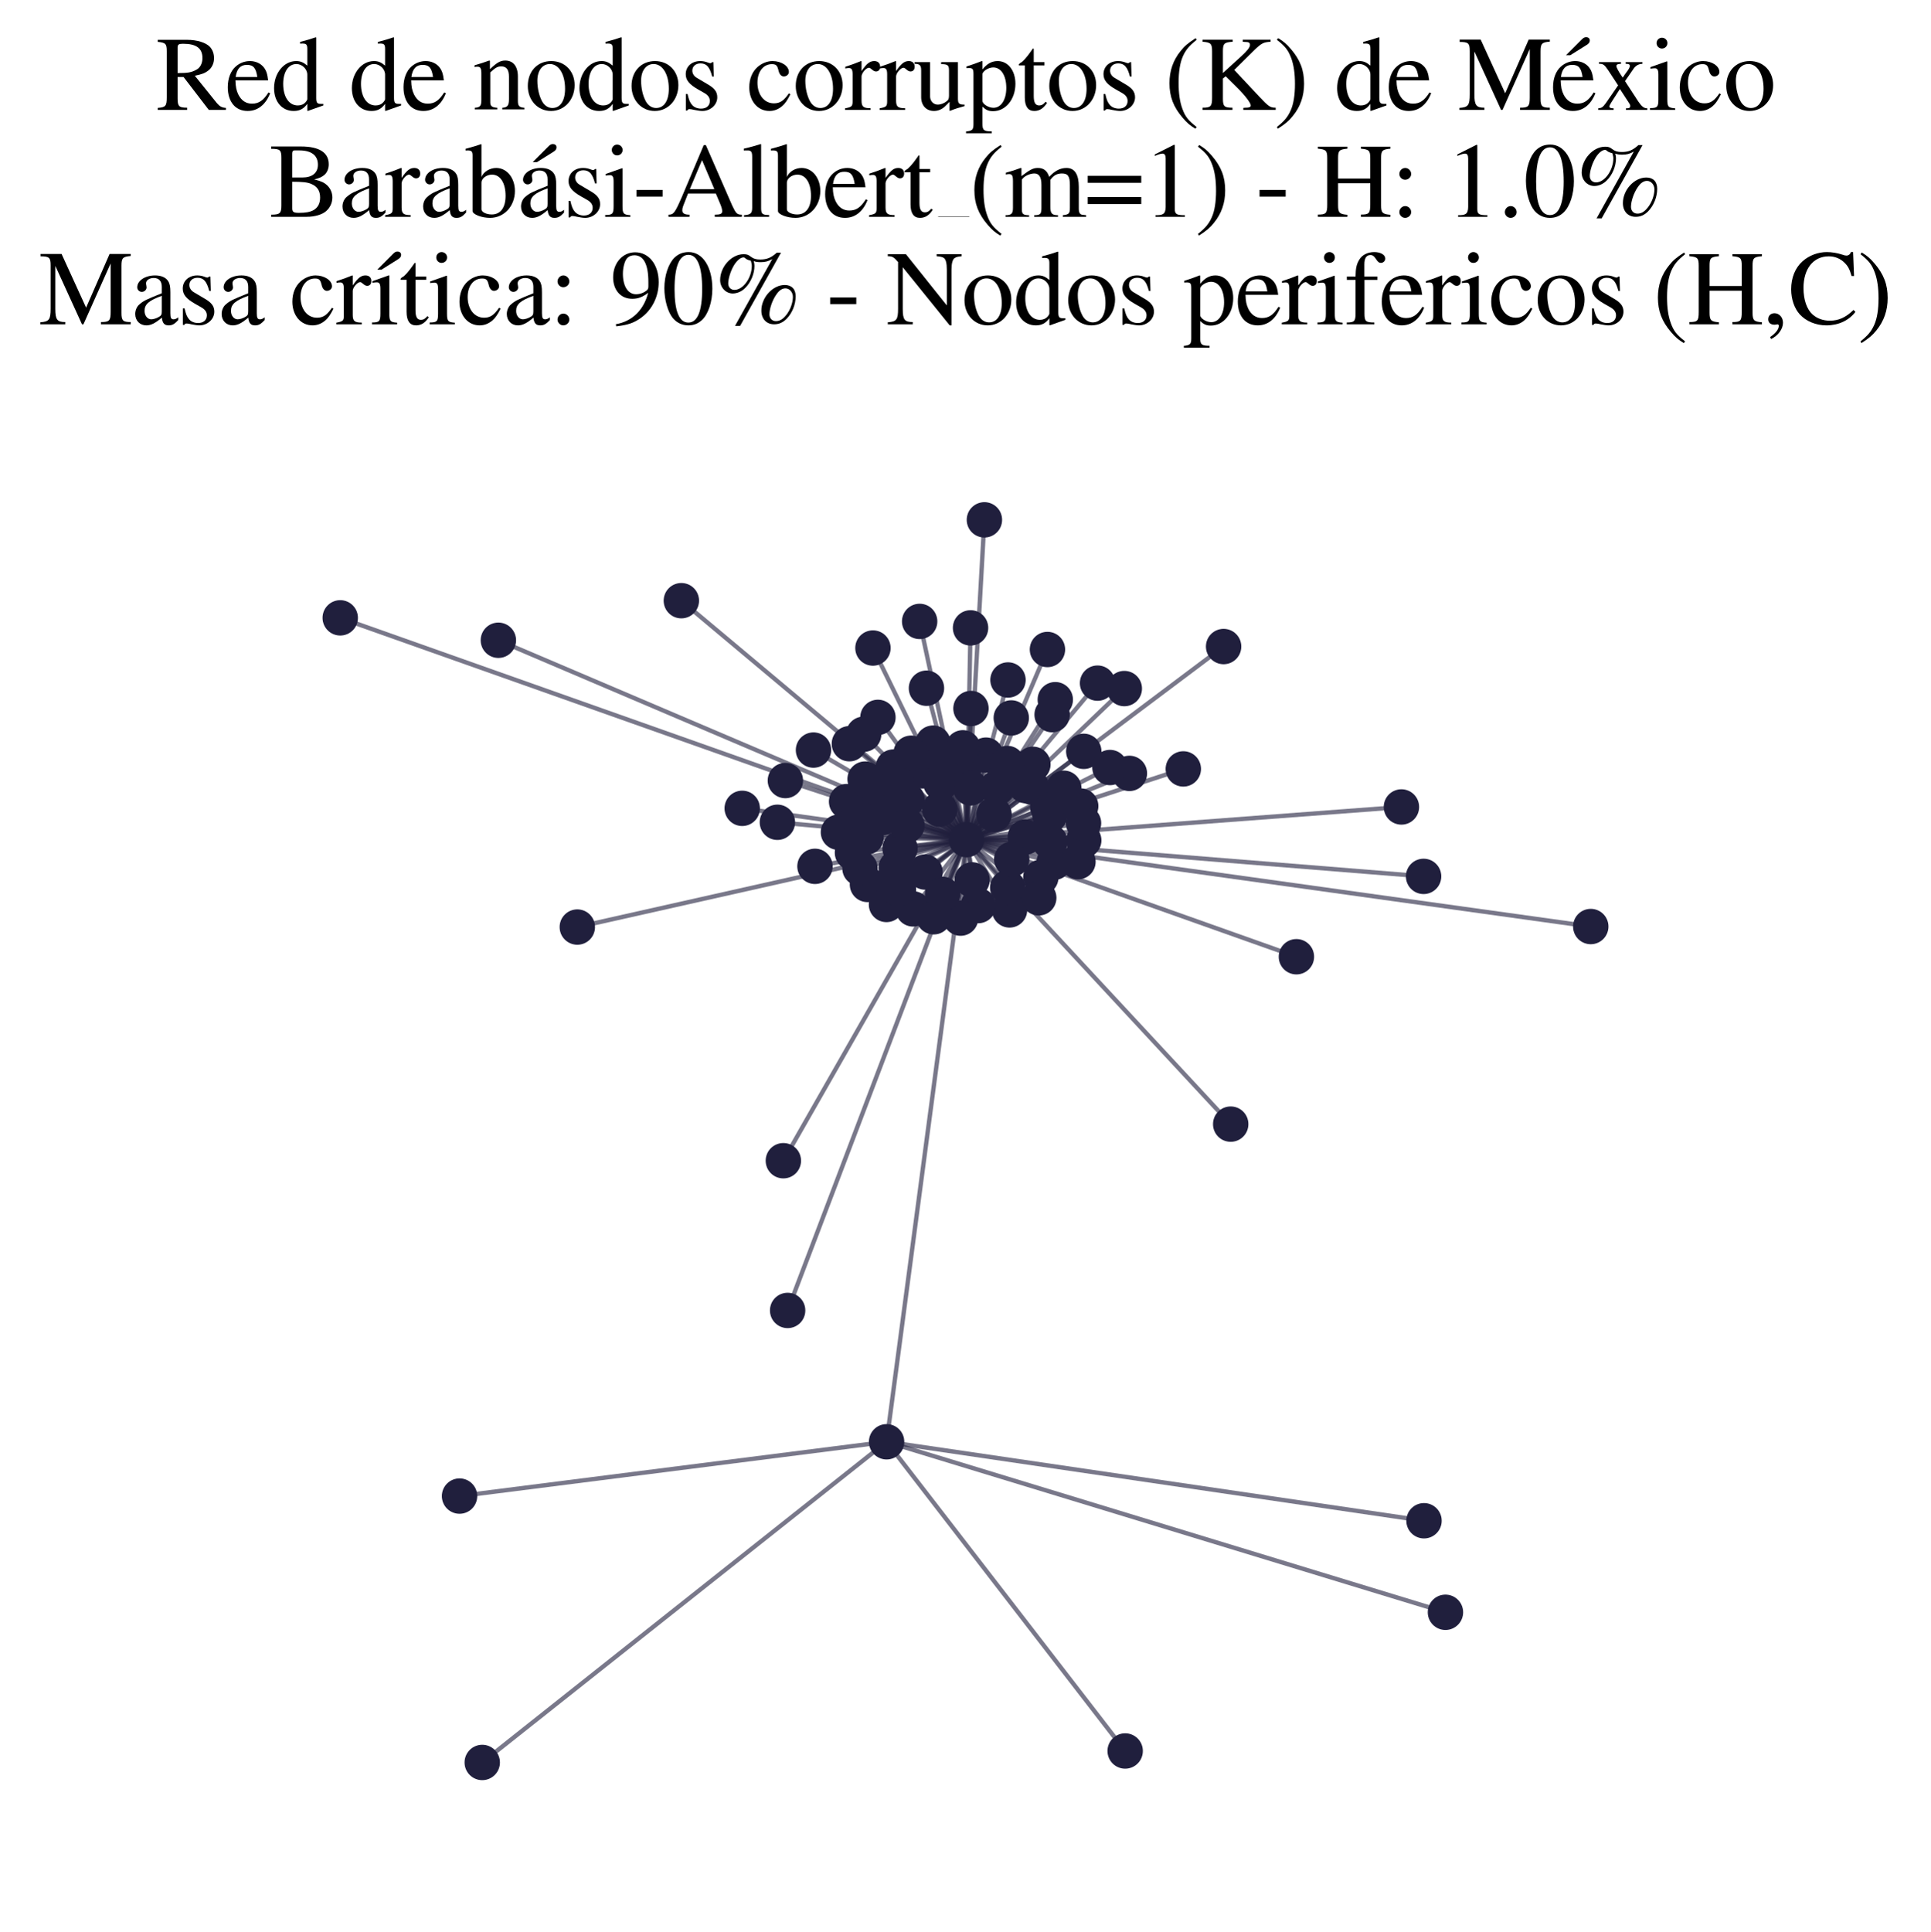 <?xml version="1.0" encoding="utf-8" standalone="no"?>
<!DOCTYPE svg PUBLIC "-//W3C//DTD SVG 1.1//EN"
  "http://www.w3.org/Graphics/SVG/1.1/DTD/svg11.dtd">
<svg xmlns:xlink="http://www.w3.org/1999/xlink" width="178.023pt" height="178.093pt" viewBox="0 0 178.023 178.093" xmlns="http://www.w3.org/2000/svg" version="1.1">
 <defs>
  <style type="text/css">*{stroke-linejoin: round; stroke-linecap: butt}</style>
 </defs>
 <g id="figure_1">
  <g id="patch_1">
   <path d="M 0 178.093 
L 178.023 178.093 
L 178.023 -0 
L 0 -0 
z
" style="fill: #ffffff"/>
  </g>
  <g id="axes_1">
   <g id="LineCollection_1">
    <path d="M 89.103 77.399 
L 146.656 85.409 
" clip-path="url(#p5a3d6c330e)" style="fill: none; stroke: #201f3d; stroke-opacity: 0.6; stroke-width: 0.4"/>
    <path d="M 89.103 77.399 
L 81.738 132.905 
" clip-path="url(#p5a3d6c330e)" style="fill: none; stroke: #201f3d; stroke-opacity: 0.6; stroke-width: 0.4"/>
    <path d="M 89.103 77.399 
L 72.219 106.997 
" clip-path="url(#p5a3d6c330e)" style="fill: none; stroke: #201f3d; stroke-opacity: 0.6; stroke-width: 0.4"/>
    <path d="M 89.103 77.399 
L 62.815 55.372 
" clip-path="url(#p5a3d6c330e)" style="fill: none; stroke: #201f3d; stroke-opacity: 0.6; stroke-width: 0.4"/>
    <path d="M 89.103 77.399 
L 84.785 57.283 
" clip-path="url(#p5a3d6c330e)" style="fill: none; stroke: #201f3d; stroke-opacity: 0.6; stroke-width: 0.4"/>
    <path d="M 89.103 77.399 
L 80.711 73.273 
" clip-path="url(#p5a3d6c330e)" style="fill: none; stroke: #201f3d; stroke-opacity: 0.6; stroke-width: 0.4"/>
    <path d="M 89.103 77.399 
L 119.519 88.193 
" clip-path="url(#p5a3d6c330e)" style="fill: none; stroke: #201f3d; stroke-opacity: 0.6; stroke-width: 0.4"/>
    <path d="M 89.103 77.399 
L 82.359 70.709 
" clip-path="url(#p5a3d6c330e)" style="fill: none; stroke: #201f3d; stroke-opacity: 0.6; stroke-width: 0.4"/>
    <path d="M 89.103 77.399 
L 31.367 56.954 
" clip-path="url(#p5a3d6c330e)" style="fill: none; stroke: #201f3d; stroke-opacity: 0.6; stroke-width: 0.4"/>
    <path d="M 89.103 77.399 
L 112.807 59.599 
" clip-path="url(#p5a3d6c330e)" style="fill: none; stroke: #201f3d; stroke-opacity: 0.6; stroke-width: 0.4"/>
    <path d="M 89.103 77.399 
L 53.224 85.458 
" clip-path="url(#p5a3d6c330e)" style="fill: none; stroke: #201f3d; stroke-opacity: 0.6; stroke-width: 0.4"/>
    <path d="M 89.103 77.399 
L 72.614 120.798 
" clip-path="url(#p5a3d6c330e)" style="fill: none; stroke: #201f3d; stroke-opacity: 0.6; stroke-width: 0.4"/>
    <path d="M 89.103 77.399 
L 80.939 66.129 
" clip-path="url(#p5a3d6c330e)" style="fill: none; stroke: #201f3d; stroke-opacity: 0.6; stroke-width: 0.4"/>
    <path d="M 89.103 77.399 
L 45.946 59.021 
" clip-path="url(#p5a3d6c330e)" style="fill: none; stroke: #201f3d; stroke-opacity: 0.6; stroke-width: 0.4"/>
    <path d="M 89.103 77.399 
L 89.477 57.879 
" clip-path="url(#p5a3d6c330e)" style="fill: none; stroke: #201f3d; stroke-opacity: 0.6; stroke-width: 0.4"/>
    <path d="M 89.103 77.399 
L 86.085 84.51 
" clip-path="url(#p5a3d6c330e)" style="fill: none; stroke: #201f3d; stroke-opacity: 0.6; stroke-width: 0.4"/>
    <path d="M 89.103 77.399 
L 89.474 72.63 
" clip-path="url(#p5a3d6c330e)" style="fill: none; stroke: #201f3d; stroke-opacity: 0.6; stroke-width: 0.4"/>
    <path d="M 89.103 77.399 
L 93.073 83.877 
" clip-path="url(#p5a3d6c330e)" style="fill: none; stroke: #201f3d; stroke-opacity: 0.6; stroke-width: 0.4"/>
    <path d="M 89.103 77.399 
L 71.67 75.799 
" clip-path="url(#p5a3d6c330e)" style="fill: none; stroke: #201f3d; stroke-opacity: 0.6; stroke-width: 0.4"/>
    <path d="M 89.103 77.399 
L 99.632 74.306 
" clip-path="url(#p5a3d6c330e)" style="fill: none; stroke: #201f3d; stroke-opacity: 0.6; stroke-width: 0.4"/>
    <path d="M 89.103 77.399 
L 96.566 59.872 
" clip-path="url(#p5a3d6c330e)" style="fill: none; stroke: #201f3d; stroke-opacity: 0.6; stroke-width: 0.4"/>
    <path d="M 89.103 77.399 
L 113.461 103.624 
" clip-path="url(#p5a3d6c330e)" style="fill: none; stroke: #201f3d; stroke-opacity: 0.6; stroke-width: 0.4"/>
    <path d="M 89.103 77.399 
L 89.621 81.109 
" clip-path="url(#p5a3d6c330e)" style="fill: none; stroke: #201f3d; stroke-opacity: 0.6; stroke-width: 0.4"/>
    <path d="M 89.103 77.399 
L 104.122 71.292 
" clip-path="url(#p5a3d6c330e)" style="fill: none; stroke: #201f3d; stroke-opacity: 0.6; stroke-width: 0.4"/>
    <path d="M 89.103 77.399 
L 93.231 66.181 
" clip-path="url(#p5a3d6c330e)" style="fill: none; stroke: #201f3d; stroke-opacity: 0.6; stroke-width: 0.4"/>
    <path d="M 89.103 77.399 
L 89.516 65.311 
" clip-path="url(#p5a3d6c330e)" style="fill: none; stroke: #201f3d; stroke-opacity: 0.6; stroke-width: 0.4"/>
    <path d="M 89.103 77.399 
L 82.619 80 
" clip-path="url(#p5a3d6c330e)" style="fill: none; stroke: #201f3d; stroke-opacity: 0.6; stroke-width: 0.4"/>
    <path d="M 89.103 77.399 
L 129.201 74.387 
" clip-path="url(#p5a3d6c330e)" style="fill: none; stroke: #201f3d; stroke-opacity: 0.6; stroke-width: 0.4"/>
    <path d="M 89.103 77.399 
L 101.186 62.973 
" clip-path="url(#p5a3d6c330e)" style="fill: none; stroke: #201f3d; stroke-opacity: 0.6; stroke-width: 0.4"/>
    <path d="M 89.103 77.399 
L 90.755 47.92 
" clip-path="url(#p5a3d6c330e)" style="fill: none; stroke: #201f3d; stroke-opacity: 0.6; stroke-width: 0.4"/>
    <path d="M 89.103 77.399 
L 92.93 62.681 
" clip-path="url(#p5a3d6c330e)" style="fill: none; stroke: #201f3d; stroke-opacity: 0.6; stroke-width: 0.4"/>
    <path d="M 89.103 77.399 
L 103.653 63.473 
" clip-path="url(#p5a3d6c330e)" style="fill: none; stroke: #201f3d; stroke-opacity: 0.6; stroke-width: 0.4"/>
    <path d="M 89.103 77.399 
L 96.797 77.592 
" clip-path="url(#p5a3d6c330e)" style="fill: none; stroke: #201f3d; stroke-opacity: 0.6; stroke-width: 0.4"/>
    <path d="M 89.103 77.399 
L 97.289 64.498 
" clip-path="url(#p5a3d6c330e)" style="fill: none; stroke: #201f3d; stroke-opacity: 0.6; stroke-width: 0.4"/>
    <path d="M 89.103 77.399 
L 78.306 68.558 
" clip-path="url(#p5a3d6c330e)" style="fill: none; stroke: #201f3d; stroke-opacity: 0.6; stroke-width: 0.4"/>
    <path d="M 89.103 77.399 
L 99.915 69.26 
" clip-path="url(#p5a3d6c330e)" style="fill: none; stroke: #201f3d; stroke-opacity: 0.6; stroke-width: 0.4"/>
    <path d="M 89.103 77.399 
L 96.596 74.379 
" clip-path="url(#p5a3d6c330e)" style="fill: none; stroke: #201f3d; stroke-opacity: 0.6; stroke-width: 0.4"/>
    <path d="M 89.103 77.399 
L 94.554 72.417 
" clip-path="url(#p5a3d6c330e)" style="fill: none; stroke: #201f3d; stroke-opacity: 0.6; stroke-width: 0.4"/>
    <path d="M 89.103 77.399 
L 85.284 80.385 
" clip-path="url(#p5a3d6c330e)" style="fill: none; stroke: #201f3d; stroke-opacity: 0.6; stroke-width: 0.4"/>
    <path d="M 89.103 77.399 
L 80.479 59.737 
" clip-path="url(#p5a3d6c330e)" style="fill: none; stroke: #201f3d; stroke-opacity: 0.6; stroke-width: 0.4"/>
    <path d="M 89.103 77.399 
L 99.38 79.433 
" clip-path="url(#p5a3d6c330e)" style="fill: none; stroke: #201f3d; stroke-opacity: 0.6; stroke-width: 0.4"/>
    <path d="M 89.103 77.399 
L 96.998 65.877 
" clip-path="url(#p5a3d6c330e)" style="fill: none; stroke: #201f3d; stroke-opacity: 0.6; stroke-width: 0.4"/>
    <path d="M 89.103 77.399 
L 81.727 83.376 
" clip-path="url(#p5a3d6c330e)" style="fill: none; stroke: #201f3d; stroke-opacity: 0.6; stroke-width: 0.4"/>
    <path d="M 89.103 77.399 
L 93.274 79.212 
" clip-path="url(#p5a3d6c330e)" style="fill: none; stroke: #201f3d; stroke-opacity: 0.6; stroke-width: 0.4"/>
    <path d="M 89.103 77.399 
L 131.244 80.786 
" clip-path="url(#p5a3d6c330e)" style="fill: none; stroke: #201f3d; stroke-opacity: 0.6; stroke-width: 0.4"/>
    <path d="M 89.103 77.399 
L 95.955 80.872 
" clip-path="url(#p5a3d6c330e)" style="fill: none; stroke: #201f3d; stroke-opacity: 0.6; stroke-width: 0.4"/>
    <path d="M 89.103 77.399 
L 75.134 79.86 
" clip-path="url(#p5a3d6c330e)" style="fill: none; stroke: #201f3d; stroke-opacity: 0.6; stroke-width: 0.4"/>
    <path d="M 89.103 77.399 
L 79.283 80.043 
" clip-path="url(#p5a3d6c330e)" style="fill: none; stroke: #201f3d; stroke-opacity: 0.6; stroke-width: 0.4"/>
    <path d="M 89.103 77.399 
L 77.298 76.718 
" clip-path="url(#p5a3d6c330e)" style="fill: none; stroke: #201f3d; stroke-opacity: 0.6; stroke-width: 0.4"/>
    <path d="M 89.103 77.399 
L 109.092 70.88 
" clip-path="url(#p5a3d6c330e)" style="fill: none; stroke: #201f3d; stroke-opacity: 0.6; stroke-width: 0.4"/>
    <path d="M 89.103 77.399 
L 79.623 67.685 
" clip-path="url(#p5a3d6c330e)" style="fill: none; stroke: #201f3d; stroke-opacity: 0.6; stroke-width: 0.4"/>
    <path d="M 89.103 77.399 
L 78.05 73.894 
" clip-path="url(#p5a3d6c330e)" style="fill: none; stroke: #201f3d; stroke-opacity: 0.6; stroke-width: 0.4"/>
    <path d="M 89.103 77.399 
L 90.188 83.477 
" clip-path="url(#p5a3d6c330e)" style="fill: none; stroke: #201f3d; stroke-opacity: 0.6; stroke-width: 0.4"/>
    <path d="M 89.103 77.399 
L 81.373 75.363 
" clip-path="url(#p5a3d6c330e)" style="fill: none; stroke: #201f3d; stroke-opacity: 0.6; stroke-width: 0.4"/>
    <path d="M 89.103 77.399 
L 82.976 78.203 
" clip-path="url(#p5a3d6c330e)" style="fill: none; stroke: #201f3d; stroke-opacity: 0.6; stroke-width: 0.4"/>
    <path d="M 89.103 77.399 
L 82.674 72.298 
" clip-path="url(#p5a3d6c330e)" style="fill: none; stroke: #201f3d; stroke-opacity: 0.6; stroke-width: 0.4"/>
    <path d="M 89.103 77.399 
L 72.406 71.952 
" clip-path="url(#p5a3d6c330e)" style="fill: none; stroke: #201f3d; stroke-opacity: 0.6; stroke-width: 0.4"/>
    <path d="M 89.103 77.399 
L 79.973 81.53 
" clip-path="url(#p5a3d6c330e)" style="fill: none; stroke: #201f3d; stroke-opacity: 0.6; stroke-width: 0.4"/>
    <path d="M 89.103 77.399 
L 74.997 69.143 
" clip-path="url(#p5a3d6c330e)" style="fill: none; stroke: #201f3d; stroke-opacity: 0.6; stroke-width: 0.4"/>
    <path d="M 89.103 77.399 
L 85.412 63.441 
" clip-path="url(#p5a3d6c330e)" style="fill: none; stroke: #201f3d; stroke-opacity: 0.6; stroke-width: 0.4"/>
    <path d="M 89.103 77.399 
L 102.329 70.751 
" clip-path="url(#p5a3d6c330e)" style="fill: none; stroke: #201f3d; stroke-opacity: 0.6; stroke-width: 0.4"/>
    <path d="M 89.103 77.399 
L 94.527 77.159 
" clip-path="url(#p5a3d6c330e)" style="fill: none; stroke: #201f3d; stroke-opacity: 0.6; stroke-width: 0.4"/>
    <path d="M 89.103 77.399 
L 89.006 70.473 
" clip-path="url(#p5a3d6c330e)" style="fill: none; stroke: #201f3d; stroke-opacity: 0.6; stroke-width: 0.4"/>
    <path d="M 89.103 77.399 
L 95.226 70.453 
" clip-path="url(#p5a3d6c330e)" style="fill: none; stroke: #201f3d; stroke-opacity: 0.6; stroke-width: 0.4"/>
    <path d="M 89.103 77.399 
L 78.59 78.603 
" clip-path="url(#p5a3d6c330e)" style="fill: none; stroke: #201f3d; stroke-opacity: 0.6; stroke-width: 0.4"/>
    <path d="M 89.103 77.399 
L 98.074 72.66 
" clip-path="url(#p5a3d6c330e)" style="fill: none; stroke: #201f3d; stroke-opacity: 0.6; stroke-width: 0.4"/>
    <path d="M 89.103 77.399 
L 83.621 76.085 
" clip-path="url(#p5a3d6c330e)" style="fill: none; stroke: #201f3d; stroke-opacity: 0.6; stroke-width: 0.4"/>
    <path d="M 89.103 77.399 
L 86.021 68.503 
" clip-path="url(#p5a3d6c330e)" style="fill: none; stroke: #201f3d; stroke-opacity: 0.6; stroke-width: 0.4"/>
    <path d="M 89.103 77.399 
L 90.902 69.611 
" clip-path="url(#p5a3d6c330e)" style="fill: none; stroke: #201f3d; stroke-opacity: 0.6; stroke-width: 0.4"/>
    <path d="M 89.103 77.399 
L 85.036 71.061 
" clip-path="url(#p5a3d6c330e)" style="fill: none; stroke: #201f3d; stroke-opacity: 0.6; stroke-width: 0.4"/>
    <path d="M 89.103 77.399 
L 86.74 72.165 
" clip-path="url(#p5a3d6c330e)" style="fill: none; stroke: #201f3d; stroke-opacity: 0.6; stroke-width: 0.4"/>
    <path d="M 89.103 77.399 
L 97.183 79.488 
" clip-path="url(#p5a3d6c330e)" style="fill: none; stroke: #201f3d; stroke-opacity: 0.6; stroke-width: 0.4"/>
    <path d="M 89.103 77.399 
L 68.427 74.514 
" clip-path="url(#p5a3d6c330e)" style="fill: none; stroke: #201f3d; stroke-opacity: 0.6; stroke-width: 0.4"/>
    <path d="M 89.103 77.399 
L 95.106 72.549 
" clip-path="url(#p5a3d6c330e)" style="fill: none; stroke: #201f3d; stroke-opacity: 0.6; stroke-width: 0.4"/>
    <path d="M 89.103 77.399 
L 88.767 68.937 
" clip-path="url(#p5a3d6c330e)" style="fill: none; stroke: #201f3d; stroke-opacity: 0.6; stroke-width: 0.4"/>
    <path d="M 89.103 77.399 
L 99.893 75.876 
" clip-path="url(#p5a3d6c330e)" style="fill: none; stroke: #201f3d; stroke-opacity: 0.6; stroke-width: 0.4"/>
    <path d="M 89.103 77.399 
L 84.182 83.784 
" clip-path="url(#p5a3d6c330e)" style="fill: none; stroke: #201f3d; stroke-opacity: 0.6; stroke-width: 0.4"/>
    <path d="M 89.103 77.399 
L 86.896 82.446 
" clip-path="url(#p5a3d6c330e)" style="fill: none; stroke: #201f3d; stroke-opacity: 0.6; stroke-width: 0.4"/>
    <path d="M 89.103 77.399 
L 92.862 70.378 
" clip-path="url(#p5a3d6c330e)" style="fill: none; stroke: #201f3d; stroke-opacity: 0.6; stroke-width: 0.4"/>
    <path d="M 89.103 77.399 
L 79.012 75.226 
" clip-path="url(#p5a3d6c330e)" style="fill: none; stroke: #201f3d; stroke-opacity: 0.6; stroke-width: 0.4"/>
    <path d="M 89.103 77.399 
L 95.766 82.763 
" clip-path="url(#p5a3d6c330e)" style="fill: none; stroke: #201f3d; stroke-opacity: 0.6; stroke-width: 0.4"/>
    <path d="M 89.103 77.399 
L 79.756 71.818 
" clip-path="url(#p5a3d6c330e)" style="fill: none; stroke: #201f3d; stroke-opacity: 0.6; stroke-width: 0.4"/>
    <path d="M 89.103 77.399 
L 96.791 75.138 
" clip-path="url(#p5a3d6c330e)" style="fill: none; stroke: #201f3d; stroke-opacity: 0.6; stroke-width: 0.4"/>
    <path d="M 89.103 77.399 
L 83.995 69.433 
" clip-path="url(#p5a3d6c330e)" style="fill: none; stroke: #201f3d; stroke-opacity: 0.6; stroke-width: 0.4"/>
    <path d="M 89.103 77.399 
L 91.644 75.071 
" clip-path="url(#p5a3d6c330e)" style="fill: none; stroke: #201f3d; stroke-opacity: 0.6; stroke-width: 0.4"/>
    <path d="M 89.103 77.399 
L 86.638 74.598 
" clip-path="url(#p5a3d6c330e)" style="fill: none; stroke: #201f3d; stroke-opacity: 0.6; stroke-width: 0.4"/>
    <path d="M 89.103 77.399 
L 83.62 73.727 
" clip-path="url(#p5a3d6c330e)" style="fill: none; stroke: #201f3d; stroke-opacity: 0.6; stroke-width: 0.4"/>
    <path d="M 89.103 77.399 
L 92.904 81.816 
" clip-path="url(#p5a3d6c330e)" style="fill: none; stroke: #201f3d; stroke-opacity: 0.6; stroke-width: 0.4"/>
    <path d="M 89.103 77.399 
L 86.673 69.661 
" clip-path="url(#p5a3d6c330e)" style="fill: none; stroke: #201f3d; stroke-opacity: 0.6; stroke-width: 0.4"/>
    <path d="M 89.103 77.399 
L 99.913 77.467 
" clip-path="url(#p5a3d6c330e)" style="fill: none; stroke: #201f3d; stroke-opacity: 0.6; stroke-width: 0.4"/>
    <path d="M 89.103 77.399 
L 91.946 72.597 
" clip-path="url(#p5a3d6c330e)" style="fill: none; stroke: #201f3d; stroke-opacity: 0.6; stroke-width: 0.4"/>
    <path d="M 89.103 77.399 
L 82.83 81.99 
" clip-path="url(#p5a3d6c330e)" style="fill: none; stroke: #201f3d; stroke-opacity: 0.6; stroke-width: 0.4"/>
    <path d="M 89.103 77.399 
L 79.852 77.18 
" clip-path="url(#p5a3d6c330e)" style="fill: none; stroke: #201f3d; stroke-opacity: 0.6; stroke-width: 0.4"/>
    <path d="M 89.103 77.399 
L 88.56 84.634 
" clip-path="url(#p5a3d6c330e)" style="fill: none; stroke: #201f3d; stroke-opacity: 0.6; stroke-width: 0.4"/>
    <path d="M 81.738 132.905 
L 133.259 148.623 
" clip-path="url(#p5a3d6c330e)" style="fill: none; stroke: #201f3d; stroke-opacity: 0.6; stroke-width: 0.4"/>
    <path d="M 81.738 132.905 
L 131.283 140.185 
" clip-path="url(#p5a3d6c330e)" style="fill: none; stroke: #201f3d; stroke-opacity: 0.6; stroke-width: 0.4"/>
    <path d="M 81.738 132.905 
L 103.732 161.408 
" clip-path="url(#p5a3d6c330e)" style="fill: none; stroke: #201f3d; stroke-opacity: 0.6; stroke-width: 0.4"/>
    <path d="M 81.738 132.905 
L 44.459 162.466 
" clip-path="url(#p5a3d6c330e)" style="fill: none; stroke: #201f3d; stroke-opacity: 0.6; stroke-width: 0.4"/>
    <path d="M 81.738 132.905 
L 42.366 137.911 
" clip-path="url(#p5a3d6c330e)" style="fill: none; stroke: #201f3d; stroke-opacity: 0.6; stroke-width: 0.4"/>
   </g>
   <g id="PathCollection_1">
    <defs>
     <path id="m868e4575a0" d="M 0 1.581 
C 0.419 1.581 0.822 1.415 1.118 1.118 
C 1.415 0.822 1.581 0.419 1.581 0 
C 1.581 -0.419 1.415 -0.822 1.118 -1.118 
C 0.822 -1.415 0.419 -1.581 0 -1.581 
C -0.419 -1.581 -0.822 -1.415 -1.118 -1.118 
C -1.415 -0.822 -1.581 -0.419 -1.581 0 
C -1.581 0.419 -1.415 0.822 -1.118 1.118 
C -0.822 1.415 -0.419 1.581 0 1.581 
z
" style="stroke: #201f3d; stroke-width: 0.1"/>
    </defs>
    <g clip-path="url(#p5a3d6c330e)">
     <use xlink:href="#m868e4575a0" x="91.946" y="72.597" style="fill: #201f3d; stroke: #201f3d; stroke-width: 0.1"/>
     <use xlink:href="#m868e4575a0" x="95.106" y="72.549" style="fill: #201f3d; stroke: #201f3d; stroke-width: 0.1"/>
     <use xlink:href="#m868e4575a0" x="99.915" y="69.26" style="fill: #201f3d; stroke: #201f3d; stroke-width: 0.1"/>
     <use xlink:href="#m868e4575a0" x="96.596" y="74.379" style="fill: #201f3d; stroke: #201f3d; stroke-width: 0.1"/>
     <use xlink:href="#m868e4575a0" x="83.62" y="73.727" style="fill: #201f3d; stroke: #201f3d; stroke-width: 0.1"/>
     <use xlink:href="#m868e4575a0" x="79.973" y="81.53" style="fill: #201f3d; stroke: #201f3d; stroke-width: 0.1"/>
     <use xlink:href="#m868e4575a0" x="74.997" y="69.143" style="fill: #201f3d; stroke: #201f3d; stroke-width: 0.1"/>
     <use xlink:href="#m868e4575a0" x="86.021" y="68.503" style="fill: #201f3d; stroke: #201f3d; stroke-width: 0.1"/>
     <use xlink:href="#m868e4575a0" x="85.036" y="71.061" style="fill: #201f3d; stroke: #201f3d; stroke-width: 0.1"/>
     <use xlink:href="#m868e4575a0" x="109.092" y="70.88" style="fill: #201f3d; stroke: #201f3d; stroke-width: 0.1"/>
     <use xlink:href="#m868e4575a0" x="97.183" y="79.488" style="fill: #201f3d; stroke: #201f3d; stroke-width: 0.1"/>
     <use xlink:href="#m868e4575a0" x="53.224" y="85.458" style="fill: #201f3d; stroke: #201f3d; stroke-width: 0.1"/>
     <use xlink:href="#m868e4575a0" x="93.073" y="83.877" style="fill: #201f3d; stroke: #201f3d; stroke-width: 0.1"/>
     <use xlink:href="#m868e4575a0" x="68.427" y="74.514" style="fill: #201f3d; stroke: #201f3d; stroke-width: 0.1"/>
     <use xlink:href="#m868e4575a0" x="99.38" y="79.433" style="fill: #201f3d; stroke: #201f3d; stroke-width: 0.1"/>
     <use xlink:href="#m868e4575a0" x="82.976" y="78.203" style="fill: #201f3d; stroke: #201f3d; stroke-width: 0.1"/>
     <use xlink:href="#m868e4575a0" x="81.738" y="132.905" style="fill: #201f3d; stroke: #201f3d; stroke-width: 0.1"/>
     <use xlink:href="#m868e4575a0" x="90.188" y="83.477" style="fill: #201f3d; stroke: #201f3d; stroke-width: 0.1"/>
     <use xlink:href="#m868e4575a0" x="72.406" y="71.952" style="fill: #201f3d; stroke: #201f3d; stroke-width: 0.1"/>
     <use xlink:href="#m868e4575a0" x="88.56" y="84.634" style="fill: #201f3d; stroke: #201f3d; stroke-width: 0.1"/>
     <use xlink:href="#m868e4575a0" x="95.955" y="80.872" style="fill: #201f3d; stroke: #201f3d; stroke-width: 0.1"/>
     <use xlink:href="#m868e4575a0" x="81.727" y="83.376" style="fill: #201f3d; stroke: #201f3d; stroke-width: 0.1"/>
     <use xlink:href="#m868e4575a0" x="89.477" y="57.879" style="fill: #201f3d; stroke: #201f3d; stroke-width: 0.1"/>
     <use xlink:href="#m868e4575a0" x="92.93" y="62.681" style="fill: #201f3d; stroke: #201f3d; stroke-width: 0.1"/>
     <use xlink:href="#m868e4575a0" x="133.259" y="148.623" style="fill: #201f3d; stroke: #201f3d; stroke-width: 0.1"/>
     <use xlink:href="#m868e4575a0" x="31.367" y="56.954" style="fill: #201f3d; stroke: #201f3d; stroke-width: 0.1"/>
     <use xlink:href="#m868e4575a0" x="96.998" y="65.877" style="fill: #201f3d; stroke: #201f3d; stroke-width: 0.1"/>
     <use xlink:href="#m868e4575a0" x="131.283" y="140.185" style="fill: #201f3d; stroke: #201f3d; stroke-width: 0.1"/>
     <use xlink:href="#m868e4575a0" x="146.656" y="85.409" style="fill: #201f3d; stroke: #201f3d; stroke-width: 0.1"/>
     <use xlink:href="#m868e4575a0" x="93.231" y="66.181" style="fill: #201f3d; stroke: #201f3d; stroke-width: 0.1"/>
     <use xlink:href="#m868e4575a0" x="89.006" y="70.473" style="fill: #201f3d; stroke: #201f3d; stroke-width: 0.1"/>
     <use xlink:href="#m868e4575a0" x="131.244" y="80.786" style="fill: #201f3d; stroke: #201f3d; stroke-width: 0.1"/>
     <use xlink:href="#m868e4575a0" x="82.359" y="70.709" style="fill: #201f3d; stroke: #201f3d; stroke-width: 0.1"/>
     <use xlink:href="#m868e4575a0" x="80.711" y="73.273" style="fill: #201f3d; stroke: #201f3d; stroke-width: 0.1"/>
     <use xlink:href="#m868e4575a0" x="96.791" y="75.138" style="fill: #201f3d; stroke: #201f3d; stroke-width: 0.1"/>
     <use xlink:href="#m868e4575a0" x="96.797" y="77.592" style="fill: #201f3d; stroke: #201f3d; stroke-width: 0.1"/>
     <use xlink:href="#m868e4575a0" x="45.946" y="59.021" style="fill: #201f3d; stroke: #201f3d; stroke-width: 0.1"/>
     <use xlink:href="#m868e4575a0" x="80.939" y="66.129" style="fill: #201f3d; stroke: #201f3d; stroke-width: 0.1"/>
     <use xlink:href="#m868e4575a0" x="91.644" y="75.071" style="fill: #201f3d; stroke: #201f3d; stroke-width: 0.1"/>
     <use xlink:href="#m868e4575a0" x="104.122" y="71.292" style="fill: #201f3d; stroke: #201f3d; stroke-width: 0.1"/>
     <use xlink:href="#m868e4575a0" x="86.673" y="69.661" style="fill: #201f3d; stroke: #201f3d; stroke-width: 0.1"/>
     <use xlink:href="#m868e4575a0" x="75.134" y="79.86" style="fill: #201f3d; stroke: #201f3d; stroke-width: 0.1"/>
     <use xlink:href="#m868e4575a0" x="84.182" y="83.784" style="fill: #201f3d; stroke: #201f3d; stroke-width: 0.1"/>
     <use xlink:href="#m868e4575a0" x="86.085" y="84.51" style="fill: #201f3d; stroke: #201f3d; stroke-width: 0.1"/>
     <use xlink:href="#m868e4575a0" x="112.807" y="59.599" style="fill: #201f3d; stroke: #201f3d; stroke-width: 0.1"/>
     <use xlink:href="#m868e4575a0" x="77.298" y="76.718" style="fill: #201f3d; stroke: #201f3d; stroke-width: 0.1"/>
     <use xlink:href="#m868e4575a0" x="42.366" y="137.911" style="fill: #201f3d; stroke: #201f3d; stroke-width: 0.1"/>
     <use xlink:href="#m868e4575a0" x="94.554" y="72.417" style="fill: #201f3d; stroke: #201f3d; stroke-width: 0.1"/>
     <use xlink:href="#m868e4575a0" x="89.516" y="65.311" style="fill: #201f3d; stroke: #201f3d; stroke-width: 0.1"/>
     <use xlink:href="#m868e4575a0" x="102.329" y="70.751" style="fill: #201f3d; stroke: #201f3d; stroke-width: 0.1"/>
     <use xlink:href="#m868e4575a0" x="94.527" y="77.159" style="fill: #201f3d; stroke: #201f3d; stroke-width: 0.1"/>
     <use xlink:href="#m868e4575a0" x="92.904" y="81.816" style="fill: #201f3d; stroke: #201f3d; stroke-width: 0.1"/>
     <use xlink:href="#m868e4575a0" x="90.902" y="69.611" style="fill: #201f3d; stroke: #201f3d; stroke-width: 0.1"/>
     <use xlink:href="#m868e4575a0" x="78.05" y="73.894" style="fill: #201f3d; stroke: #201f3d; stroke-width: 0.1"/>
     <use xlink:href="#m868e4575a0" x="86.74" y="72.165" style="fill: #201f3d; stroke: #201f3d; stroke-width: 0.1"/>
     <use xlink:href="#m868e4575a0" x="78.306" y="68.558" style="fill: #201f3d; stroke: #201f3d; stroke-width: 0.1"/>
     <use xlink:href="#m868e4575a0" x="79.623" y="67.685" style="fill: #201f3d; stroke: #201f3d; stroke-width: 0.1"/>
     <use xlink:href="#m868e4575a0" x="103.653" y="63.473" style="fill: #201f3d; stroke: #201f3d; stroke-width: 0.1"/>
     <use xlink:href="#m868e4575a0" x="72.219" y="106.997" style="fill: #201f3d; stroke: #201f3d; stroke-width: 0.1"/>
     <use xlink:href="#m868e4575a0" x="88.767" y="68.937" style="fill: #201f3d; stroke: #201f3d; stroke-width: 0.1"/>
     <use xlink:href="#m868e4575a0" x="79.283" y="80.043" style="fill: #201f3d; stroke: #201f3d; stroke-width: 0.1"/>
     <use xlink:href="#m868e4575a0" x="99.913" y="77.467" style="fill: #201f3d; stroke: #201f3d; stroke-width: 0.1"/>
     <use xlink:href="#m868e4575a0" x="113.461" y="103.624" style="fill: #201f3d; stroke: #201f3d; stroke-width: 0.1"/>
     <use xlink:href="#m868e4575a0" x="95.226" y="70.453" style="fill: #201f3d; stroke: #201f3d; stroke-width: 0.1"/>
     <use xlink:href="#m868e4575a0" x="79.012" y="75.226" style="fill: #201f3d; stroke: #201f3d; stroke-width: 0.1"/>
     <use xlink:href="#m868e4575a0" x="99.632" y="74.306" style="fill: #201f3d; stroke: #201f3d; stroke-width: 0.1"/>
     <use xlink:href="#m868e4575a0" x="119.519" y="88.193" style="fill: #201f3d; stroke: #201f3d; stroke-width: 0.1"/>
     <use xlink:href="#m868e4575a0" x="79.852" y="77.18" style="fill: #201f3d; stroke: #201f3d; stroke-width: 0.1"/>
     <use xlink:href="#m868e4575a0" x="81.373" y="75.363" style="fill: #201f3d; stroke: #201f3d; stroke-width: 0.1"/>
     <use xlink:href="#m868e4575a0" x="78.59" y="78.603" style="fill: #201f3d; stroke: #201f3d; stroke-width: 0.1"/>
     <use xlink:href="#m868e4575a0" x="82.83" y="81.99" style="fill: #201f3d; stroke: #201f3d; stroke-width: 0.1"/>
     <use xlink:href="#m868e4575a0" x="80.479" y="59.737" style="fill: #201f3d; stroke: #201f3d; stroke-width: 0.1"/>
     <use xlink:href="#m868e4575a0" x="85.284" y="80.385" style="fill: #201f3d; stroke: #201f3d; stroke-width: 0.1"/>
     <use xlink:href="#m868e4575a0" x="95.766" y="82.763" style="fill: #201f3d; stroke: #201f3d; stroke-width: 0.1"/>
     <use xlink:href="#m868e4575a0" x="82.619" y="80" style="fill: #201f3d; stroke: #201f3d; stroke-width: 0.1"/>
     <use xlink:href="#m868e4575a0" x="72.614" y="120.798" style="fill: #201f3d; stroke: #201f3d; stroke-width: 0.1"/>
     <use xlink:href="#m868e4575a0" x="83.995" y="69.433" style="fill: #201f3d; stroke: #201f3d; stroke-width: 0.1"/>
     <use xlink:href="#m868e4575a0" x="86.896" y="82.446" style="fill: #201f3d; stroke: #201f3d; stroke-width: 0.1"/>
     <use xlink:href="#m868e4575a0" x="82.674" y="72.298" style="fill: #201f3d; stroke: #201f3d; stroke-width: 0.1"/>
     <use xlink:href="#m868e4575a0" x="89.474" y="72.63" style="fill: #201f3d; stroke: #201f3d; stroke-width: 0.1"/>
     <use xlink:href="#m868e4575a0" x="79.756" y="71.818" style="fill: #201f3d; stroke: #201f3d; stroke-width: 0.1"/>
     <use xlink:href="#m868e4575a0" x="96.566" y="59.872" style="fill: #201f3d; stroke: #201f3d; stroke-width: 0.1"/>
     <use xlink:href="#m868e4575a0" x="86.638" y="74.598" style="fill: #201f3d; stroke: #201f3d; stroke-width: 0.1"/>
     <use xlink:href="#m868e4575a0" x="62.815" y="55.372" style="fill: #201f3d; stroke: #201f3d; stroke-width: 0.1"/>
     <use xlink:href="#m868e4575a0" x="98.074" y="72.66" style="fill: #201f3d; stroke: #201f3d; stroke-width: 0.1"/>
     <use xlink:href="#m868e4575a0" x="103.732" y="161.408" style="fill: #201f3d; stroke: #201f3d; stroke-width: 0.1"/>
     <use xlink:href="#m868e4575a0" x="71.67" y="75.799" style="fill: #201f3d; stroke: #201f3d; stroke-width: 0.1"/>
     <use xlink:href="#m868e4575a0" x="84.785" y="57.283" style="fill: #201f3d; stroke: #201f3d; stroke-width: 0.1"/>
     <use xlink:href="#m868e4575a0" x="101.186" y="62.973" style="fill: #201f3d; stroke: #201f3d; stroke-width: 0.1"/>
     <use xlink:href="#m868e4575a0" x="90.755" y="47.92" style="fill: #201f3d; stroke: #201f3d; stroke-width: 0.1"/>
     <use xlink:href="#m868e4575a0" x="99.893" y="75.876" style="fill: #201f3d; stroke: #201f3d; stroke-width: 0.1"/>
     <use xlink:href="#m868e4575a0" x="83.621" y="76.085" style="fill: #201f3d; stroke: #201f3d; stroke-width: 0.1"/>
     <use xlink:href="#m868e4575a0" x="93.274" y="79.212" style="fill: #201f3d; stroke: #201f3d; stroke-width: 0.1"/>
     <use xlink:href="#m868e4575a0" x="97.289" y="64.498" style="fill: #201f3d; stroke: #201f3d; stroke-width: 0.1"/>
     <use xlink:href="#m868e4575a0" x="44.459" y="162.466" style="fill: #201f3d; stroke: #201f3d; stroke-width: 0.1"/>
     <use xlink:href="#m868e4575a0" x="89.103" y="77.399" style="fill: #201f3d; stroke: #201f3d; stroke-width: 0.1"/>
     <use xlink:href="#m868e4575a0" x="92.862" y="70.378" style="fill: #201f3d; stroke: #201f3d; stroke-width: 0.1"/>
     <use xlink:href="#m868e4575a0" x="129.201" y="74.387" style="fill: #201f3d; stroke: #201f3d; stroke-width: 0.1"/>
     <use xlink:href="#m868e4575a0" x="85.412" y="63.441" style="fill: #201f3d; stroke: #201f3d; stroke-width: 0.1"/>
     <use xlink:href="#m868e4575a0" x="89.621" y="81.109" style="fill: #201f3d; stroke: #201f3d; stroke-width: 0.1"/>
    </g>
   </g>
   <g id="text_1">
    <!-- Red de nodos corruptos (K) de México -->
    <g transform="translate(14.374 10.132) scale(0.096 -0.096)">
     <defs>
      <path id="NimbusRomNo9L-Regu-52" d="M 4218 121 
C 3974 140 3846 205 3661 424 
L 2342 2061 
C 2771 2143 2963 2219 3174 2388 
C 3379 2553 3501 2818 3501 3113 
C 3501 3385 3418 3618 3251 3801 
C 3008 4059 2477 4224 1875 4224 
L 109 4224 
L 109 4102 
C 589 4051 653 3981 653 3528 
L 653 765 
C 653 236 589 159 109 121 
L 109 0 
L 1882 0 
L 1882 134 
C 1389 134 1306 219 1306 692 
L 1306 1984 
L 1664 1984 
L 3187 0 
L 4218 0 
L 4218 121 
z
M 1306 3762 
C 1306 3937 1376 3987 1632 3987 
C 2432 3987 2803 3716 2803 3123 
C 2803 2807 2669 2542 2438 2423 
C 2144 2258 1920 2221 1306 2221 
L 1306 3762 
z
" transform="scale(0.016)"/>
      <path id="NimbusRomNo9L-Regu-65" d="M 2611 1053 
C 2304 564 2029 378 1619 378 
C 1254 378 979 564 794 930 
C 678 1174 634 1386 621 1779 
L 2592 1779 
C 2541 2193 2477 2377 2317 2581 
C 2125 2811 1830 2944 1498 2944 
C 1178 2944 877 2829 634 2611 
C 333 2349 160 1894 160 1370 
C 160 486 621 -64 1357 -64 
C 1965 -64 2445 315 2714 1008 
L 2611 1053 
z
M 634 1984 
C 704 2479 922 2714 1312 2714 
C 1702 2714 1856 2535 1939 1984 
L 634 1984 
z
" transform="scale(0.016)"/>
      <path id="NimbusRomNo9L-Regu-64" d="M 2202 -64 
L 3142 269 
L 3142 365 
C 3027 365 3014 365 2995 365 
C 2765 365 2714 435 2714 731 
L 2714 4364 
L 2682 4377 
C 2374 4268 2150 4204 1741 4096 
L 1741 3994 
C 1792 4000 1830 4000 1882 4000 
C 2118 4000 2176 3936 2176 3672 
L 2176 2669 
C 1933 2874 1760 2944 1504 2944 
C 768 2944 173 2221 173 1312 
C 173 493 653 -64 1357 -64 
C 1715 -64 1958 64 2176 365 
L 2176 -45 
L 2202 -64 
z
M 2176 653 
C 2176 608 2131 531 2067 461 
C 1952 333 1792 269 1606 269 
C 1075 269 723 781 723 1568 
C 723 2291 1037 2765 1523 2765 
C 1862 2765 2176 2464 2176 2125 
L 2176 653 
z
" transform="scale(0.016)"/>
      <path id="NimbusRomNo9L-Regu-6e" d="M 102 2579 
C 141 2598 205 2605 275 2605 
C 454 2605 512 2509 512 2195 
L 512 608 
C 512 243 442 154 115 128 
L 115 32 
L 1472 32 
L 1472 128 
C 1146 154 1050 230 1050 461 
L 1050 2259 
C 1357 2547 1498 2624 1709 2624 
C 2022 2624 2176 2426 2176 2003 
L 2176 666 
C 2176 262 2093 154 1773 128 
L 1773 32 
L 3104 32 
L 3104 128 
C 2790 160 2714 237 2714 550 
L 2714 2016 
C 2714 2618 2432 2976 1958 2976 
C 1664 2976 1466 2867 1030 2458 
L 1030 2963 
L 986 2976 
C 672 2861 454 2790 102 2688 
L 102 2579 
z
" transform="scale(0.016)"/>
      <path id="NimbusRomNo9L-Regu-6f" d="M 1600 2944 
C 768 2944 186 2330 186 1446 
C 186 582 781 -64 1587 -64 
C 2394 -64 3008 614 3008 1498 
C 3008 2336 2419 2944 1600 2944 
z
M 1517 2765 
C 2054 2765 2432 2150 2432 1274 
C 2432 550 2144 115 1664 115 
C 1414 115 1178 269 1043 525 
C 864 858 762 1306 762 1760 
C 762 2368 1062 2765 1517 2765 
z
" transform="scale(0.016)"/>
      <path id="NimbusRomNo9L-Regu-73" d="M 2016 2010 
L 1990 2880 
L 1920 2880 
L 1907 2867 
C 1850 2822 1843 2816 1818 2816 
C 1779 2816 1715 2829 1645 2861 
C 1504 2915 1363 2944 1197 2944 
C 691 2944 326 2616 326 2154 
C 326 1796 531 1539 1075 1231 
L 1446 1020 
C 1670 892 1779 737 1779 539 
C 1779 256 1574 77 1248 77 
C 1030 77 832 159 710 298 
C 576 455 518 600 435 960 
L 333 960 
L 333 -39 
L 416 -39 
C 461 33 486 48 563 48 
C 621 48 710 35 858 -2 
C 1037 -39 1210 -64 1325 -64 
C 1818 -64 2227 308 2227 757 
C 2227 1077 2074 1289 1690 1520 
L 998 1930 
C 819 2033 723 2194 723 2367 
C 723 2624 922 2803 1216 2803 
C 1581 2803 1773 2583 1920 2010 
L 2016 2010 
z
" transform="scale(0.016)"/>
      <path id="NimbusRomNo9L-Regu-63" d="M 2547 998 
C 2240 550 2010 397 1645 397 
C 1062 397 653 909 653 1645 
C 653 2304 1005 2758 1523 2758 
C 1754 2758 1837 2688 1901 2451 
L 1939 2310 
C 1990 2131 2106 2016 2240 2016 
C 2406 2016 2547 2138 2547 2285 
C 2547 2643 2099 2944 1562 2944 
C 1248 2944 922 2816 659 2586 
C 339 2304 160 1869 160 1363 
C 160 531 666 -64 1376 -64 
C 1664 -64 1920 38 2150 237 
C 2323 390 2445 563 2637 941 
L 2547 998 
z
" transform="scale(0.016)"/>
      <path id="NimbusRomNo9L-Regu-72" d="M 45 2496 
C 134 2515 192 2522 269 2522 
C 429 2522 486 2419 486 2138 
L 486 538 
C 486 218 442 173 32 96 
L 32 0 
L 1568 0 
L 1568 102 
C 1133 102 1024 199 1024 565 
L 1024 2013 
C 1024 2219 1299 2541 1472 2541 
C 1510 2541 1568 2509 1638 2445 
C 1741 2355 1811 2317 1894 2317 
C 2048 2317 2144 2426 2144 2605 
C 2144 2816 2010 2944 1792 2944 
C 1523 2944 1338 2797 1024 2343 
L 1024 2931 
L 992 2944 
C 653 2803 422 2721 45 2599 
L 45 2496 
z
" transform="scale(0.016)"/>
      <path id="NimbusRomNo9L-Regu-75" d="M 3066 320 
L 3034 320 
C 2739 320 2669 390 2669 685 
L 2669 2880 
L 1658 2880 
L 1658 2758 
C 2054 2758 2131 2694 2131 2375 
L 2131 875 
C 2131 697 2099 607 2010 537 
C 1837 397 1638 320 1446 320 
C 1197 320 992 537 992 805 
L 992 2880 
L 58 2880 
L 58 2778 
C 365 2778 454 2682 454 2387 
L 454 770 
C 454 263 762 -64 1229 -64 
C 1466 -64 1715 38 1888 211 
L 2163 486 
L 2163 -45 
L 2189 -58 
C 2509 70 2739 141 3066 230 
L 3066 320 
z
" transform="scale(0.016)"/>
      <path id="NimbusRomNo9L-Regu-70" d="M 58 2516 
C 115 2522 160 2522 218 2522 
C 435 2522 480 2458 480 2155 
L 480 -855 
C 480 -1189 410 -1261 32 -1299 
L 32 -1408 
L 1581 -1408 
L 1581 -1293 
C 1101 -1293 1018 -1222 1018 -816 
L 1018 199 
C 1242 -13 1395 -77 1664 -77 
C 2419 -77 3008 643 3008 1575 
C 3008 2372 2560 2944 1939 2944 
C 1581 2944 1299 2784 1018 2438 
L 1018 2931 
L 979 2944 
C 634 2810 410 2726 58 2618 
L 58 2516 
z
M 1018 2136 
C 1018 2329 1376 2560 1670 2560 
C 2144 2560 2458 2071 2458 1324 
C 2458 611 2144 128 1683 128 
C 1382 128 1018 359 1018 552 
L 1018 2136 
z
" transform="scale(0.016)"/>
      <path id="NimbusRomNo9L-Regu-74" d="M 1632 2880 
L 986 2880 
L 986 3622 
C 986 3686 979 3706 941 3706 
C 896 3648 858 3590 813 3526 
C 570 3174 294 2867 192 2841 
C 122 2794 83 2748 83 2715 
C 83 2695 90 2682 109 2682 
L 448 2682 
L 448 751 
C 448 212 640 -64 1018 -64 
C 1331 -64 1574 90 1786 423 
L 1702 493 
C 1568 333 1459 269 1318 269 
C 1082 269 986 443 986 847 
L 986 2682 
L 1632 2682 
L 1632 2880 
z
" transform="scale(0.016)"/>
      <path id="NimbusRomNo9L-Regu-28" d="M 1888 4326 
C 1414 4019 1222 3853 986 3558 
C 531 3002 307 2362 307 1613 
C 307 800 544 173 1107 -480 
C 1370 -787 1536 -928 1869 -1133 
L 1946 -1030 
C 1434 -627 1254 -403 1082 77 
C 928 506 858 992 858 1632 
C 858 2304 941 2829 1114 3226 
C 1293 3622 1485 3853 1946 4224 
L 1888 4326 
z
" transform="scale(0.016)"/>
      <path id="NimbusRomNo9L-Regu-4b" d="M 2643 4109 
C 2720 4096 2784 4096 2810 4096 
C 3002 4096 3078 4045 3078 3917 
C 3078 3775 2931 3583 2579 3257 
L 1446 2224 
L 1446 3534 
C 1446 4000 1517 4071 2035 4109 
L 2035 4231 
L 218 4231 
L 218 4109 
C 717 4071 794 3988 794 3531 
L 794 750 
C 794 217 723 134 218 134 
L 218 0 
L 2022 0 
L 2022 134 
C 1523 134 1446 211 1446 683 
L 1446 1891 
L 1613 2026 
L 2291 1355 
C 2778 876 3123 422 3123 269 
C 3123 179 3034 134 2854 134 
C 2822 134 2752 134 2675 121 
L 2675 0 
L 4627 0 
L 4627 134 
C 4294 134 4205 198 3622 816 
L 2131 2409 
L 3347 3611 
C 3782 4026 3885 4077 4320 4109 
L 4320 4231 
L 2643 4231 
L 2643 4109 
z
" transform="scale(0.016)"/>
      <path id="NimbusRomNo9L-Regu-29" d="M 243 -1133 
C 717 -826 909 -659 1146 -365 
C 1600 192 1824 832 1824 1581 
C 1824 2400 1587 3021 1024 3674 
C 762 3981 595 4122 262 4326 
L 186 4224 
C 698 3821 870 3597 1050 3117 
C 1203 2688 1274 2202 1274 1562 
C 1274 896 1190 365 1018 -26 
C 838 -429 646 -659 186 -1030 
L 243 -1133 
z
" transform="scale(0.016)"/>
      <path id="NimbusRomNo9L-Regu-4d" d="M 4314 3667 
L 4314 751 
C 4314 217 4237 134 3731 134 
L 3731 0 
L 5523 0 
L 5523 134 
C 5056 134 4966 223 4966 681 
L 4966 3536 
C 4966 3993 5050 4077 5523 4115 
L 5523 4237 
L 4250 4237 
L 2835 1004 
L 1357 4237 
L 90 4237 
L 90 4096 
C 614 4096 698 4019 698 3550 
L 698 943 
C 698 282 608 159 77 121 
L 77 0 
L 1581 0 
L 1581 134 
C 1088 134 979 282 979 931 
L 979 3520 
L 2586 0 
L 2675 0 
L 4314 3667 
z
" transform="scale(0.016)"/>
      <path id="NimbusRomNo9L-Regu-b4" d="M 851 3264 
L 1837 3882 
C 1971 3964 2029 4047 2029 4148 
C 2029 4275 1946 4352 1805 4352 
C 1709 4352 1651 4320 1536 4206 
L 595 3264 
L 851 3264 
z
" transform="scale(0.016)"/>
      <path id="NimbusRomNo9L-Regu-78" d="M 1779 0 
L 3066 0 
L 3066 96 
C 2867 96 2739 198 2541 480 
L 1722 1735 
L 2253 2502 
C 2374 2675 2566 2778 2771 2778 
L 2771 2880 
L 1760 2880 
L 1760 2778 
C 1952 2778 2016 2740 2016 2649 
C 2016 2571 1939 2430 1779 2229 
C 1747 2191 1670 2075 1587 1946 
L 1498 2074 
C 1318 2342 1203 2560 1203 2643 
C 1203 2733 1286 2778 1478 2778 
L 1478 2880 
L 154 2880 
L 154 2778 
L 211 2778 
C 403 2778 506 2695 704 2396 
L 1306 1479 
L 576 422 
C 384 160 320 115 109 96 
L 109 0 
L 1037 0 
L 1037 96 
C 858 96 781 128 781 211 
C 781 250 826 346 909 474 
L 1414 1261 
L 1997 365 
C 2022 326 2035 288 2035 250 
C 2035 123 1990 96 1779 96 
L 1779 0 
z
" transform="scale(0.016)"/>
      <path id="NimbusRomNo9L-Regu-69" d="M 1120 2929 
L 128 2579 
L 128 2484 
L 179 2490 
C 256 2502 339 2509 397 2509 
C 550 2509 608 2406 608 2125 
L 608 640 
C 608 179 544 109 102 109 
L 102 0 
L 1619 0 
L 1619 96 
C 1197 128 1146 191 1146 650 
L 1146 2910 
L 1120 2929 
z
M 819 4352 
C 646 4352 499 4205 499 4026 
C 499 3847 640 3699 819 3699 
C 1005 3699 1152 3840 1152 4026 
C 1152 4205 1005 4352 819 4352 
z
" transform="scale(0.016)"/>
     </defs>
     <use xlink:href="#NimbusRomNo9L-Regu-52" transform="scale(0.996)"/>
     <use xlink:href="#NimbusRomNo9L-Regu-65" transform="translate(66.45 0) scale(0.996)"/>
     <use xlink:href="#NimbusRomNo9L-Regu-64" transform="translate(110.684 0) scale(0.996)"/>
     <use xlink:href="#NimbusRomNo9L-Regu-64" transform="translate(185.403 0) scale(0.996)"/>
     <use xlink:href="#NimbusRomNo9L-Regu-65" transform="translate(235.217 0) scale(0.996)"/>
     <use xlink:href="#NimbusRomNo9L-Regu-6e" transform="translate(304.357 0) scale(0.996)"/>
     <use xlink:href="#NimbusRomNo9L-Regu-6f" transform="translate(354.17 0) scale(0.996)"/>
     <use xlink:href="#NimbusRomNo9L-Regu-64" transform="translate(403.983 0) scale(0.996)"/>
     <use xlink:href="#NimbusRomNo9L-Regu-6f" transform="translate(453.796 0) scale(0.996)"/>
     <use xlink:href="#NimbusRomNo9L-Regu-73" transform="translate(503.61 0) scale(0.996)"/>
     <use xlink:href="#NimbusRomNo9L-Regu-63" transform="translate(567.27 0) scale(0.996)"/>
     <use xlink:href="#NimbusRomNo9L-Regu-6f" transform="translate(611.503 0) scale(0.996)"/>
     <use xlink:href="#NimbusRomNo9L-Regu-72" transform="translate(661.317 0) scale(0.996)"/>
     <use xlink:href="#NimbusRomNo9L-Regu-72" transform="translate(694.492 0) scale(0.996)"/>
     <use xlink:href="#NimbusRomNo9L-Regu-75" transform="translate(727.667 0) scale(0.996)"/>
     <use xlink:href="#NimbusRomNo9L-Regu-70" transform="translate(777.48 0) scale(0.996)"/>
     <use xlink:href="#NimbusRomNo9L-Regu-74" transform="translate(827.294 0) scale(0.996)"/>
     <use xlink:href="#NimbusRomNo9L-Regu-6f" transform="translate(854.989 0) scale(0.996)"/>
     <use xlink:href="#NimbusRomNo9L-Regu-73" transform="translate(904.802 0) scale(0.996)"/>
     <use xlink:href="#NimbusRomNo9L-Regu-28" transform="translate(968.462 0) scale(0.996)"/>
     <use xlink:href="#NimbusRomNo9L-Regu-4b" transform="translate(1001.637 0) scale(0.996)"/>
     <use xlink:href="#NimbusRomNo9L-Regu-29" transform="translate(1073.567 0) scale(0.996)"/>
     <use xlink:href="#NimbusRomNo9L-Regu-64" transform="translate(1131.649 0) scale(0.996)"/>
     <use xlink:href="#NimbusRomNo9L-Regu-65" transform="translate(1181.462 0) scale(0.996)"/>
     <use xlink:href="#NimbusRomNo9L-Regu-4d" transform="translate(1250.603 0) scale(0.996)"/>
     <use xlink:href="#NimbusRomNo9L-Regu-b4" transform="translate(1344.699 0.498) scale(0.996)"/>
     <use xlink:href="#NimbusRomNo9L-Regu-65" transform="translate(1339.17 0) scale(0.996)"/>
     <use xlink:href="#NimbusRomNo9L-Regu-78" transform="translate(1383.403 0) scale(0.996)"/>
     <use xlink:href="#NimbusRomNo9L-Regu-69" transform="translate(1433.216 0) scale(0.996)"/>
     <use xlink:href="#NimbusRomNo9L-Regu-63" transform="translate(1460.911 0) scale(0.996)"/>
     <use xlink:href="#NimbusRomNo9L-Regu-6f" transform="translate(1505.145 0) scale(0.996)"/>
    </g>
    <!-- Barabási-Albert_(m=1) - H: 1.0\%  -->
    <g transform="translate(24.832 19.984) scale(0.096 -0.096)">
     <defs>
      <path id="NimbusRomNo9L-Regu-42" d="M 109 4237 
L 109 4096 
C 646 4096 723 4026 723 3548 
L 723 689 
C 723 212 640 128 109 128 
L 109 0 
L 2246 0 
C 2746 0 3200 136 3437 356 
C 3667 564 3795 855 3795 1165 
C 3795 1451 3680 1710 3482 1897 
C 3290 2072 3117 2150 2701 2253 
C 3034 2335 3168 2398 3322 2531 
C 3482 2671 3578 2903 3578 3163 
C 3578 3871 3008 4237 1901 4237 
L 109 4237 
z
M 1376 2112 
C 1997 2112 2291 2080 2522 1982 
C 2886 1827 3059 1568 3059 1159 
C 3059 809 2925 555 2669 406 
C 2464 290 2202 238 1779 238 
C 1466 238 1376 296 1376 504 
L 1376 2112 
z
M 1376 2368 
L 1376 3812 
C 1376 3944 1421 4001 1517 4001 
L 1798 4001 
C 2534 4001 2925 3699 2925 3137 
C 2925 2646 2586 2368 1984 2368 
L 1376 2368 
z
" transform="scale(0.016)"/>
      <path id="NimbusRomNo9L-Regu-61" d="M 2829 423 
C 2720 333 2643 301 2547 301 
C 2400 301 2355 390 2355 672 
L 2355 1920 
C 2355 2253 2323 2438 2227 2592 
C 2086 2822 1811 2944 1434 2944 
C 832 2944 358 2630 358 2227 
C 358 2080 486 1952 634 1952 
C 787 1952 922 2080 922 2221 
C 922 2246 915 2278 909 2323 
C 896 2381 890 2432 890 2477 
C 890 2650 1094 2790 1350 2790 
C 1664 2790 1837 2605 1837 2259 
L 1837 1869 
C 851 1472 742 1421 467 1178 
C 326 1050 237 832 237 621 
C 237 218 518 -64 909 -64 
C 1190 -64 1453 70 1843 403 
C 1875 70 1990 -64 2253 -64 
C 2470 -64 2605 13 2829 256 
L 2829 423 
z
M 1837 783 
C 1837 584 1805 526 1670 449 
C 1517 359 1338 301 1203 301 
C 979 301 800 520 800 796 
L 800 822 
C 800 1201 1062 1433 1837 1715 
L 1837 783 
z
" transform="scale(0.016)"/>
      <path id="NimbusRomNo9L-Regu-62" d="M 979 4364 
L 947 4377 
C 678 4281 506 4230 205 4147 
L 19 4096 
L 19 3994 
C 58 4000 83 4000 128 4000 
C 384 4000 442 3942 442 3673 
L 442 347 
C 442 147 986 -64 1498 -64 
C 2342 -64 2995 640 2995 1555 
C 2995 2342 2509 2944 1869 2944 
C 1478 2944 1107 2714 979 2400 
L 979 4364 
z
M 979 2061 
C 979 2310 1280 2541 1613 2541 
C 2112 2541 2432 2042 2432 1261 
C 2432 550 2125 141 1600 141 
C 1267 141 979 288 979 448 
L 979 2061 
z
" transform="scale(0.016)"/>
      <path id="NimbusRomNo9L-Regu-2d" d="M 250 1619 
L 250 1216 
L 1824 1216 
L 1824 1619 
L 250 1619 
z
" transform="scale(0.016)"/>
      <path id="NimbusRomNo9L-Regu-41" d="M 4518 128 
C 4230 128 4166 192 3942 667 
L 2349 4320 
L 2221 4320 
L 890 1168 
C 480 231 403 128 96 128 
L 96 0 
L 1363 0 
L 1363 128 
C 1056 128 928 212 928 393 
C 928 470 947 560 979 645 
L 1274 1401 
L 2950 1401 
L 3213 778 
C 3290 602 3334 434 3334 342 
C 3334 180 3226 128 2886 128 
L 2886 0 
L 4518 0 
L 4518 128 
z
M 1382 1664 
L 2118 3416 
L 2861 1664 
L 1382 1664 
z
" transform="scale(0.016)"/>
      <path id="NimbusRomNo9L-Regu-6c" d="M 122 4000 
L 160 4000 
C 230 4000 307 4000 358 4000 
C 563 4000 627 3910 627 3610 
L 627 557 
C 627 211 538 128 134 96 
L 134 0 
L 1645 0 
L 1645 109 
C 1242 109 1165 173 1165 528 
L 1165 4371 
L 1139 4384 
C 806 4275 563 4211 122 4103 
L 122 4000 
z
" transform="scale(0.016)"/>
      <path id="NimbusRomNo9L-Regu-6d" d="M 122 2547 
C 205 2566 256 2573 326 2573 
C 493 2573 550 2470 550 2162 
L 550 539 
C 550 192 461 96 102 96 
L 102 0 
L 1523 0 
L 1523 96 
C 1184 96 1088 166 1088 418 
L 1088 2234 
C 1088 2246 1139 2310 1184 2355 
C 1344 2502 1619 2611 1843 2611 
C 2125 2611 2266 2385 2266 1932 
L 2266 528 
C 2266 167 2195 96 1830 96 
L 1830 0 
L 3264 0 
L 3264 96 
C 2899 96 2803 205 2803 603 
L 2803 2221 
C 2995 2496 3206 2611 3501 2611 
C 3866 2611 3981 2438 3981 1907 
L 3981 557 
C 3981 192 3930 141 3558 96 
L 3558 0 
L 4960 0 
L 4960 96 
L 4794 115 
C 4602 115 4518 230 4518 480 
L 4518 1802 
C 4518 2559 4269 2944 3776 2944 
C 3405 2944 3078 2778 2733 2407 
C 2618 2771 2400 2944 2054 2944 
C 1773 2944 1594 2854 1062 2451 
L 1062 2931 
L 1018 2944 
C 691 2822 474 2752 122 2656 
L 122 2547 
z
" transform="scale(0.016)"/>
      <path id="NimbusRomNo9L-Regu-3d" d="M 3418 2470 
L 192 2470 
L 192 2048 
L 3418 2048 
L 3418 2470 
z
M 3418 1190 
L 192 1190 
L 192 768 
L 3418 768 
L 3418 1190 
z
" transform="scale(0.016)"/>
      <path id="NimbusRomNo9L-Regu-31" d="M 1862 4339 
L 710 3757 
L 710 3667 
C 787 3699 858 3725 883 3738 
C 998 3783 1107 3808 1171 3808 
C 1306 3808 1363 3711 1363 3505 
L 1363 592 
C 1363 379 1312 232 1210 173 
C 1114 116 1024 96 755 96 
L 755 0 
L 2522 0 
L 2522 96 
C 2016 96 1914 160 1914 470 
L 1914 4327 
L 1862 4339 
z
" transform="scale(0.016)"/>
      <path id="NimbusRomNo9L-Regu-48" d="M 1338 2304 
L 1338 3533 
C 1338 3990 1408 4059 1901 4104 
L 1901 4224 
L 122 4224 
L 122 4104 
C 614 4059 685 3989 685 3527 
L 685 749 
C 685 210 621 134 122 134 
L 122 0 
L 1901 0 
L 1901 121 
C 1421 159 1338 242 1338 699 
L 1338 2022 
L 3277 2022 
L 3277 757 
C 3277 211 3213 134 2714 134 
L 2714 0 
L 4493 0 
L 4493 121 
C 4013 159 3930 242 3930 696 
L 3930 3529 
C 3930 3989 4000 4059 4493 4104 
L 4493 4224 
L 2714 4224 
L 2714 4104 
C 3206 4059 3277 3990 3277 3533 
L 3277 2304 
L 1338 2304 
z
" transform="scale(0.016)"/>
      <path id="NimbusRomNo9L-Regu-3a" d="M 870 2944 
C 678 2944 518 2777 518 2579 
C 518 2393 678 2233 864 2233 
C 1062 2233 1229 2393 1229 2579 
C 1229 2777 1062 2944 870 2944 
z
M 870 646 
C 678 646 518 480 518 281 
C 518 96 678 -64 864 -64 
C 1062 -64 1229 96 1229 281 
C 1229 480 1062 646 870 646 
z
" transform="scale(0.016)"/>
      <path id="NimbusRomNo9L-Regu-2e" d="M 800 646 
C 608 646 448 480 448 281 
C 448 96 608 -64 794 -64 
C 992 -64 1158 96 1158 281 
C 1158 480 992 646 800 646 
z
" transform="scale(0.016)"/>
      <path id="NimbusRomNo9L-Regu-30" d="M 1626 4352 
C 1274 4352 1005 4244 768 4020 
C 397 3661 154 2925 154 2176 
C 154 1479 365 730 666 372 
C 902 90 1229 -64 1600 -64 
C 1926 -64 2202 45 2432 269 
C 2803 621 3046 1364 3046 2138 
C 3046 3450 2464 4352 1626 4352 
z
M 1606 4186 
C 2144 4186 2432 3463 2432 2125 
C 2432 788 2150 103 1600 103 
C 1050 103 768 788 768 2119 
C 768 3476 1056 4186 1606 4186 
z
" transform="scale(0.016)"/>
      <path id="NimbusRomNo9L-Regu-25" d="M 4282 2368 
C 3558 2368 2874 1622 2874 824 
C 2874 325 3181 0 3642 0 
C 3930 0 4166 102 4390 325 
C 4730 670 4941 1187 4941 1686 
C 4941 2120 4698 2368 4282 2368 
z
M 4326 2164 
C 4570 2164 4774 1934 4774 1654 
C 4774 1290 4614 856 4371 556 
C 4166 301 3981 192 3750 192 
C 3520 192 3360 357 3360 601 
C 3360 939 3539 1462 3776 1793 
C 3949 2048 4128 2164 4326 2164 
z
M 4058 4320 
L 3808 4320 
C 3462 4008 3206 3904 2810 3904 
C 2554 3904 2406 3946 2253 4064 
C 2086 4194 2003 4224 1805 4224 
C 1075 4224 390 3468 390 2662 
C 390 2217 730 1856 1146 1856 
C 1421 1856 1709 1984 1920 2209 
C 2253 2549 2458 3056 2458 3526 
C 2458 3615 2445 3693 2413 3808 
C 2528 3763 2643 3744 2829 3744 
C 3110 3744 3277 3788 3533 3931 
L 1286 -96 
L 1594 -96 
L 4058 4320 
z
M 2240 3829 
C 2278 3702 2298 3607 2298 3518 
C 2298 2802 1773 2073 1254 2073 
C 1030 2073 877 2231 877 2460 
C 877 2726 1005 3157 1178 3474 
C 1363 3816 1606 4032 1805 4032 
C 1837 4032 1850 4025 1888 3993 
C 1978 3911 2054 3879 2240 3829 
z
" transform="scale(0.016)"/>
     </defs>
     <use xlink:href="#NimbusRomNo9L-Regu-42" transform="scale(0.996)"/>
     <use xlink:href="#NimbusRomNo9L-Regu-61" transform="translate(66.45 0) scale(0.996)"/>
     <use xlink:href="#NimbusRomNo9L-Regu-72" transform="translate(110.684 0) scale(0.996)"/>
     <use xlink:href="#NimbusRomNo9L-Regu-61" transform="translate(143.859 0) scale(0.996)"/>
     <use xlink:href="#NimbusRomNo9L-Regu-62" transform="translate(188.092 0) scale(0.996)"/>
     <use xlink:href="#NimbusRomNo9L-Regu-b4" transform="translate(243.435 0.498) scale(0.996)"/>
     <use xlink:href="#NimbusRomNo9L-Regu-61" transform="translate(237.906 0) scale(0.996)"/>
     <use xlink:href="#NimbusRomNo9L-Regu-73" transform="translate(282.139 0) scale(0.996)"/>
     <use xlink:href="#NimbusRomNo9L-Regu-69" transform="translate(320.893 0) scale(0.996)"/>
     <use xlink:href="#NimbusRomNo9L-Regu-2d" transform="translate(348.588 0) scale(0.996)"/>
     <use xlink:href="#NimbusRomNo9L-Regu-41" transform="translate(381.763 0) scale(0.996)"/>
     <use xlink:href="#NimbusRomNo9L-Regu-6c" transform="translate(453.693 0) scale(0.996)"/>
     <use xlink:href="#NimbusRomNo9L-Regu-62" transform="translate(481.388 0) scale(0.996)"/>
     <use xlink:href="#NimbusRomNo9L-Regu-65" transform="translate(531.202 0) scale(0.996)"/>
     <use xlink:href="#NimbusRomNo9L-Regu-72" transform="translate(575.435 0) scale(0.996)"/>
     <use xlink:href="#NimbusRomNo9L-Regu-74" transform="translate(608.61 0) scale(0.996)"/>
     <use xlink:href="#NimbusRomNo9L-Regu-28" transform="translate(672.171 0) scale(0.996)"/>
     <use xlink:href="#NimbusRomNo9L-Regu-6d" transform="translate(705.346 0) scale(0.996)"/>
     <use xlink:href="#NimbusRomNo9L-Regu-3d" transform="translate(782.855 0) scale(0.996)"/>
     <use xlink:href="#NimbusRomNo9L-Regu-31" transform="translate(839.043 0) scale(0.996)"/>
     <use xlink:href="#NimbusRomNo9L-Regu-29" transform="translate(888.856 0) scale(0.996)"/>
     <use xlink:href="#NimbusRomNo9L-Regu-2d" transform="translate(946.938 0) scale(0.996)"/>
     <use xlink:href="#NimbusRomNo9L-Regu-48" transform="translate(1005.02 0) scale(0.996)"/>
     <use xlink:href="#NimbusRomNo9L-Regu-3a" transform="translate(1076.95 0) scale(0.996)"/>
     <use xlink:href="#NimbusRomNo9L-Regu-31" transform="translate(1129.552 0) scale(0.996)"/>
     <use xlink:href="#NimbusRomNo9L-Regu-2e" transform="translate(1179.365 0) scale(0.996)"/>
     <use xlink:href="#NimbusRomNo9L-Regu-30" transform="translate(1204.271 0) scale(0.996)"/>
     <use xlink:href="#NimbusRomNo9L-Regu-25" transform="translate(1254.085 0) scale(0.996)"/>
     <path d="M 642.283 0 
L 672.171 0 
L 672.171 0.399 
L 642.283 0.399 
L 642.283 0 
z
"/>
    </g>
    <!-- Masa crítica: 90\% - Nodos perifericos (H,C) -->
    <g transform="translate(3.6 29.893) scale(0.096 -0.096)">
     <defs>
      <path id="NimbusRomNo9L-Regu-11" d="M 1120 2950 
L 128 2598 
L 128 2502 
L 179 2508 
C 256 2521 339 2528 397 2528 
C 550 2528 608 2424 608 2141 
L 608 644 
C 608 180 544 109 102 109 
L 102 0 
L 1619 0 
L 1619 96 
C 1197 128 1146 192 1146 654 
L 1146 2931 
L 1120 2950 
z
" transform="scale(0.016)"/>
      <path id="NimbusRomNo9L-Regu-39" d="M 378 -123 
C 1094 -40 1446 82 1882 396 
C 2547 882 2938 1676 2938 2539 
C 2938 3593 2349 4339 1523 4339 
C 762 4339 192 3694 192 2832 
C 192 2053 653 1536 1344 1536 
C 1696 1536 1965 1638 2304 1900 
C 2042 856 1331 172 358 5 
L 378 -123 
z
M 2317 2290 
C 2317 2162 2291 2104 2221 2047 
C 2042 1894 1805 1811 1574 1811 
C 1088 1811 781 2290 781 3050 
C 781 3413 883 3796 1018 3963 
C 1126 4090 1286 4160 1472 4160 
C 2029 4160 2317 3611 2317 2539 
L 2317 2290 
z
" transform="scale(0.016)"/>
      <path id="NimbusRomNo9L-Regu-4e" d="M 3917 -64 
L 3917 3287 
C 3917 3669 3981 3905 4102 3987 
C 4192 4051 4282 4077 4525 4102 
L 4525 4224 
L 3021 4224 
L 3021 4102 
C 3264 4083 3354 4057 3450 4000 
C 3578 3911 3635 3681 3635 3286 
L 3635 1136 
L 1171 4224 
L 77 4224 
L 77 4102 
C 352 4102 442 4051 698 3751 
L 698 938 
C 698 281 608 159 77 121 
L 77 0 
L 1581 0 
L 1581 134 
C 1088 134 979 281 979 928 
L 979 3439 
L 3808 -64 
L 3917 -64 
z
" transform="scale(0.016)"/>
      <path id="NimbusRomNo9L-Regu-66" d="M 1978 2880 
L 1190 2880 
L 1190 3611 
C 1190 3978 1312 4173 1555 4173 
C 1690 4173 1779 4110 1894 3927 
C 1997 3763 2074 3700 2182 3700 
C 2330 3700 2451 3814 2451 3959 
C 2451 4188 2170 4352 1786 4352 
C 1389 4352 1050 4181 883 3891 
C 717 3613 666 3385 659 2880 
L 134 2880 
L 134 2675 
L 659 2675 
L 659 656 
C 659 185 589 109 128 109 
L 128 0 
L 1792 0 
L 1792 109 
C 1267 109 1197 180 1197 661 
L 1197 2675 
L 1978 2675 
L 1978 2880 
z
" transform="scale(0.016)"/>
      <path id="NimbusRomNo9L-Regu-2c" d="M 531 -889 
C 960 -678 1248 -288 1248 96 
C 1248 416 1024 666 736 666 
C 512 666 358 519 358 301 
C 358 96 506 -25 736 -25 
C 774 -25 819 -19 858 -13 
C 902 0 902 0 909 0 
C 960 0 998 -38 998 -89 
C 998 -294 819 -531 474 -768 
L 531 -889 
z
" transform="scale(0.016)"/>
      <path id="NimbusRomNo9L-Regu-43" d="M 3968 2906 
L 3910 4352 
L 3776 4352 
C 3738 4218 3635 4141 3507 4141 
C 3450 4141 3354 4160 3258 4199 
C 2944 4301 2624 4352 2323 4352 
C 1798 4352 1267 4154 870 3802 
C 422 3405 179 2810 179 2106 
C 179 1511 371 960 698 596 
C 1082 180 1670 -64 2304 -64 
C 3027 -64 3661 231 4051 749 
L 3936 864 
C 3462 410 3040 218 2509 218 
C 2106 218 1747 346 1472 589 
C 1120 903 922 1479 922 2189 
C 922 3348 1517 4096 2445 4096 
C 2810 4096 3142 3962 3398 3706 
C 3603 3501 3699 3322 3821 2906 
L 3968 2906 
z
" transform="scale(0.016)"/>
     </defs>
     <use xlink:href="#NimbusRomNo9L-Regu-4d" transform="scale(0.996)"/>
     <use xlink:href="#NimbusRomNo9L-Regu-61" transform="translate(88.567 0) scale(0.996)"/>
     <use xlink:href="#NimbusRomNo9L-Regu-73" transform="translate(132.8 0) scale(0.996)"/>
     <use xlink:href="#NimbusRomNo9L-Regu-61" transform="translate(171.554 0) scale(0.996)"/>
     <use xlink:href="#NimbusRomNo9L-Regu-63" transform="translate(240.694 0) scale(0.996)"/>
     <use xlink:href="#NimbusRomNo9L-Regu-72" transform="translate(284.928 0) scale(0.996)"/>
     <use xlink:href="#NimbusRomNo9L-Regu-b4" transform="translate(315.363 0.498) scale(0.996)"/>
     <use xlink:href="#NimbusRomNo9L-Regu-11" transform="translate(318.103 0) scale(0.996)"/>
     <use xlink:href="#NimbusRomNo9L-Regu-74" transform="translate(345.798 0) scale(0.996)"/>
     <use xlink:href="#NimbusRomNo9L-Regu-69" transform="translate(373.493 0) scale(0.996)"/>
     <use xlink:href="#NimbusRomNo9L-Regu-63" transform="translate(401.189 0) scale(0.996)"/>
     <use xlink:href="#NimbusRomNo9L-Regu-61" transform="translate(445.422 0) scale(0.996)"/>
     <use xlink:href="#NimbusRomNo9L-Regu-3a" transform="translate(489.656 0) scale(0.996)"/>
     <use xlink:href="#NimbusRomNo9L-Regu-39" transform="translate(548.235 0) scale(0.996)"/>
     <use xlink:href="#NimbusRomNo9L-Regu-30" transform="translate(598.048 0) scale(0.996)"/>
     <use xlink:href="#NimbusRomNo9L-Regu-25" transform="translate(647.861 0) scale(0.996)"/>
     <use xlink:href="#NimbusRomNo9L-Regu-2d" transform="translate(755.756 0) scale(0.996)"/>
     <use xlink:href="#NimbusRomNo9L-Regu-4e" transform="translate(813.838 0) scale(0.996)"/>
     <use xlink:href="#NimbusRomNo9L-Regu-6f" transform="translate(885.768 0) scale(0.996)"/>
     <use xlink:href="#NimbusRomNo9L-Regu-64" transform="translate(935.581 0) scale(0.996)"/>
     <use xlink:href="#NimbusRomNo9L-Regu-6f" transform="translate(985.395 0) scale(0.996)"/>
     <use xlink:href="#NimbusRomNo9L-Regu-73" transform="translate(1035.208 0) scale(0.996)"/>
     <use xlink:href="#NimbusRomNo9L-Regu-70" transform="translate(1098.868 0) scale(0.996)"/>
     <use xlink:href="#NimbusRomNo9L-Regu-65" transform="translate(1148.681 0) scale(0.996)"/>
     <use xlink:href="#NimbusRomNo9L-Regu-72" transform="translate(1192.915 0) scale(0.996)"/>
     <use xlink:href="#NimbusRomNo9L-Regu-69" transform="translate(1226.09 0) scale(0.996)"/>
     <use xlink:href="#NimbusRomNo9L-Regu-66" transform="translate(1253.785 0) scale(0.996)"/>
     <use xlink:href="#NimbusRomNo9L-Regu-65" transform="translate(1286.961 0) scale(0.996)"/>
     <use xlink:href="#NimbusRomNo9L-Regu-72" transform="translate(1331.194 0) scale(0.996)"/>
     <use xlink:href="#NimbusRomNo9L-Regu-69" transform="translate(1364.369 0) scale(0.996)"/>
     <use xlink:href="#NimbusRomNo9L-Regu-63" transform="translate(1392.065 0) scale(0.996)"/>
     <use xlink:href="#NimbusRomNo9L-Regu-6f" transform="translate(1436.298 0) scale(0.996)"/>
     <use xlink:href="#NimbusRomNo9L-Regu-73" transform="translate(1486.111 0) scale(0.996)"/>
     <use xlink:href="#NimbusRomNo9L-Regu-28" transform="translate(1549.772 0) scale(0.996)"/>
     <use xlink:href="#NimbusRomNo9L-Regu-48" transform="translate(1582.947 0) scale(0.996)"/>
     <use xlink:href="#NimbusRomNo9L-Regu-2c" transform="translate(1654.877 0) scale(0.996)"/>
     <use xlink:href="#NimbusRomNo9L-Regu-43" transform="translate(1679.783 0) scale(0.996)"/>
     <use xlink:href="#NimbusRomNo9L-Regu-29" transform="translate(1746.233 0) scale(0.996)"/>
    </g>
   </g>
  </g>
 </g>
 <defs>
  <clipPath id="p5a3d6c330e">
   <rect x="19.262" y="35.893" width="139.5" height="138.6"/>
  </clipPath>
 </defs>
</svg>
